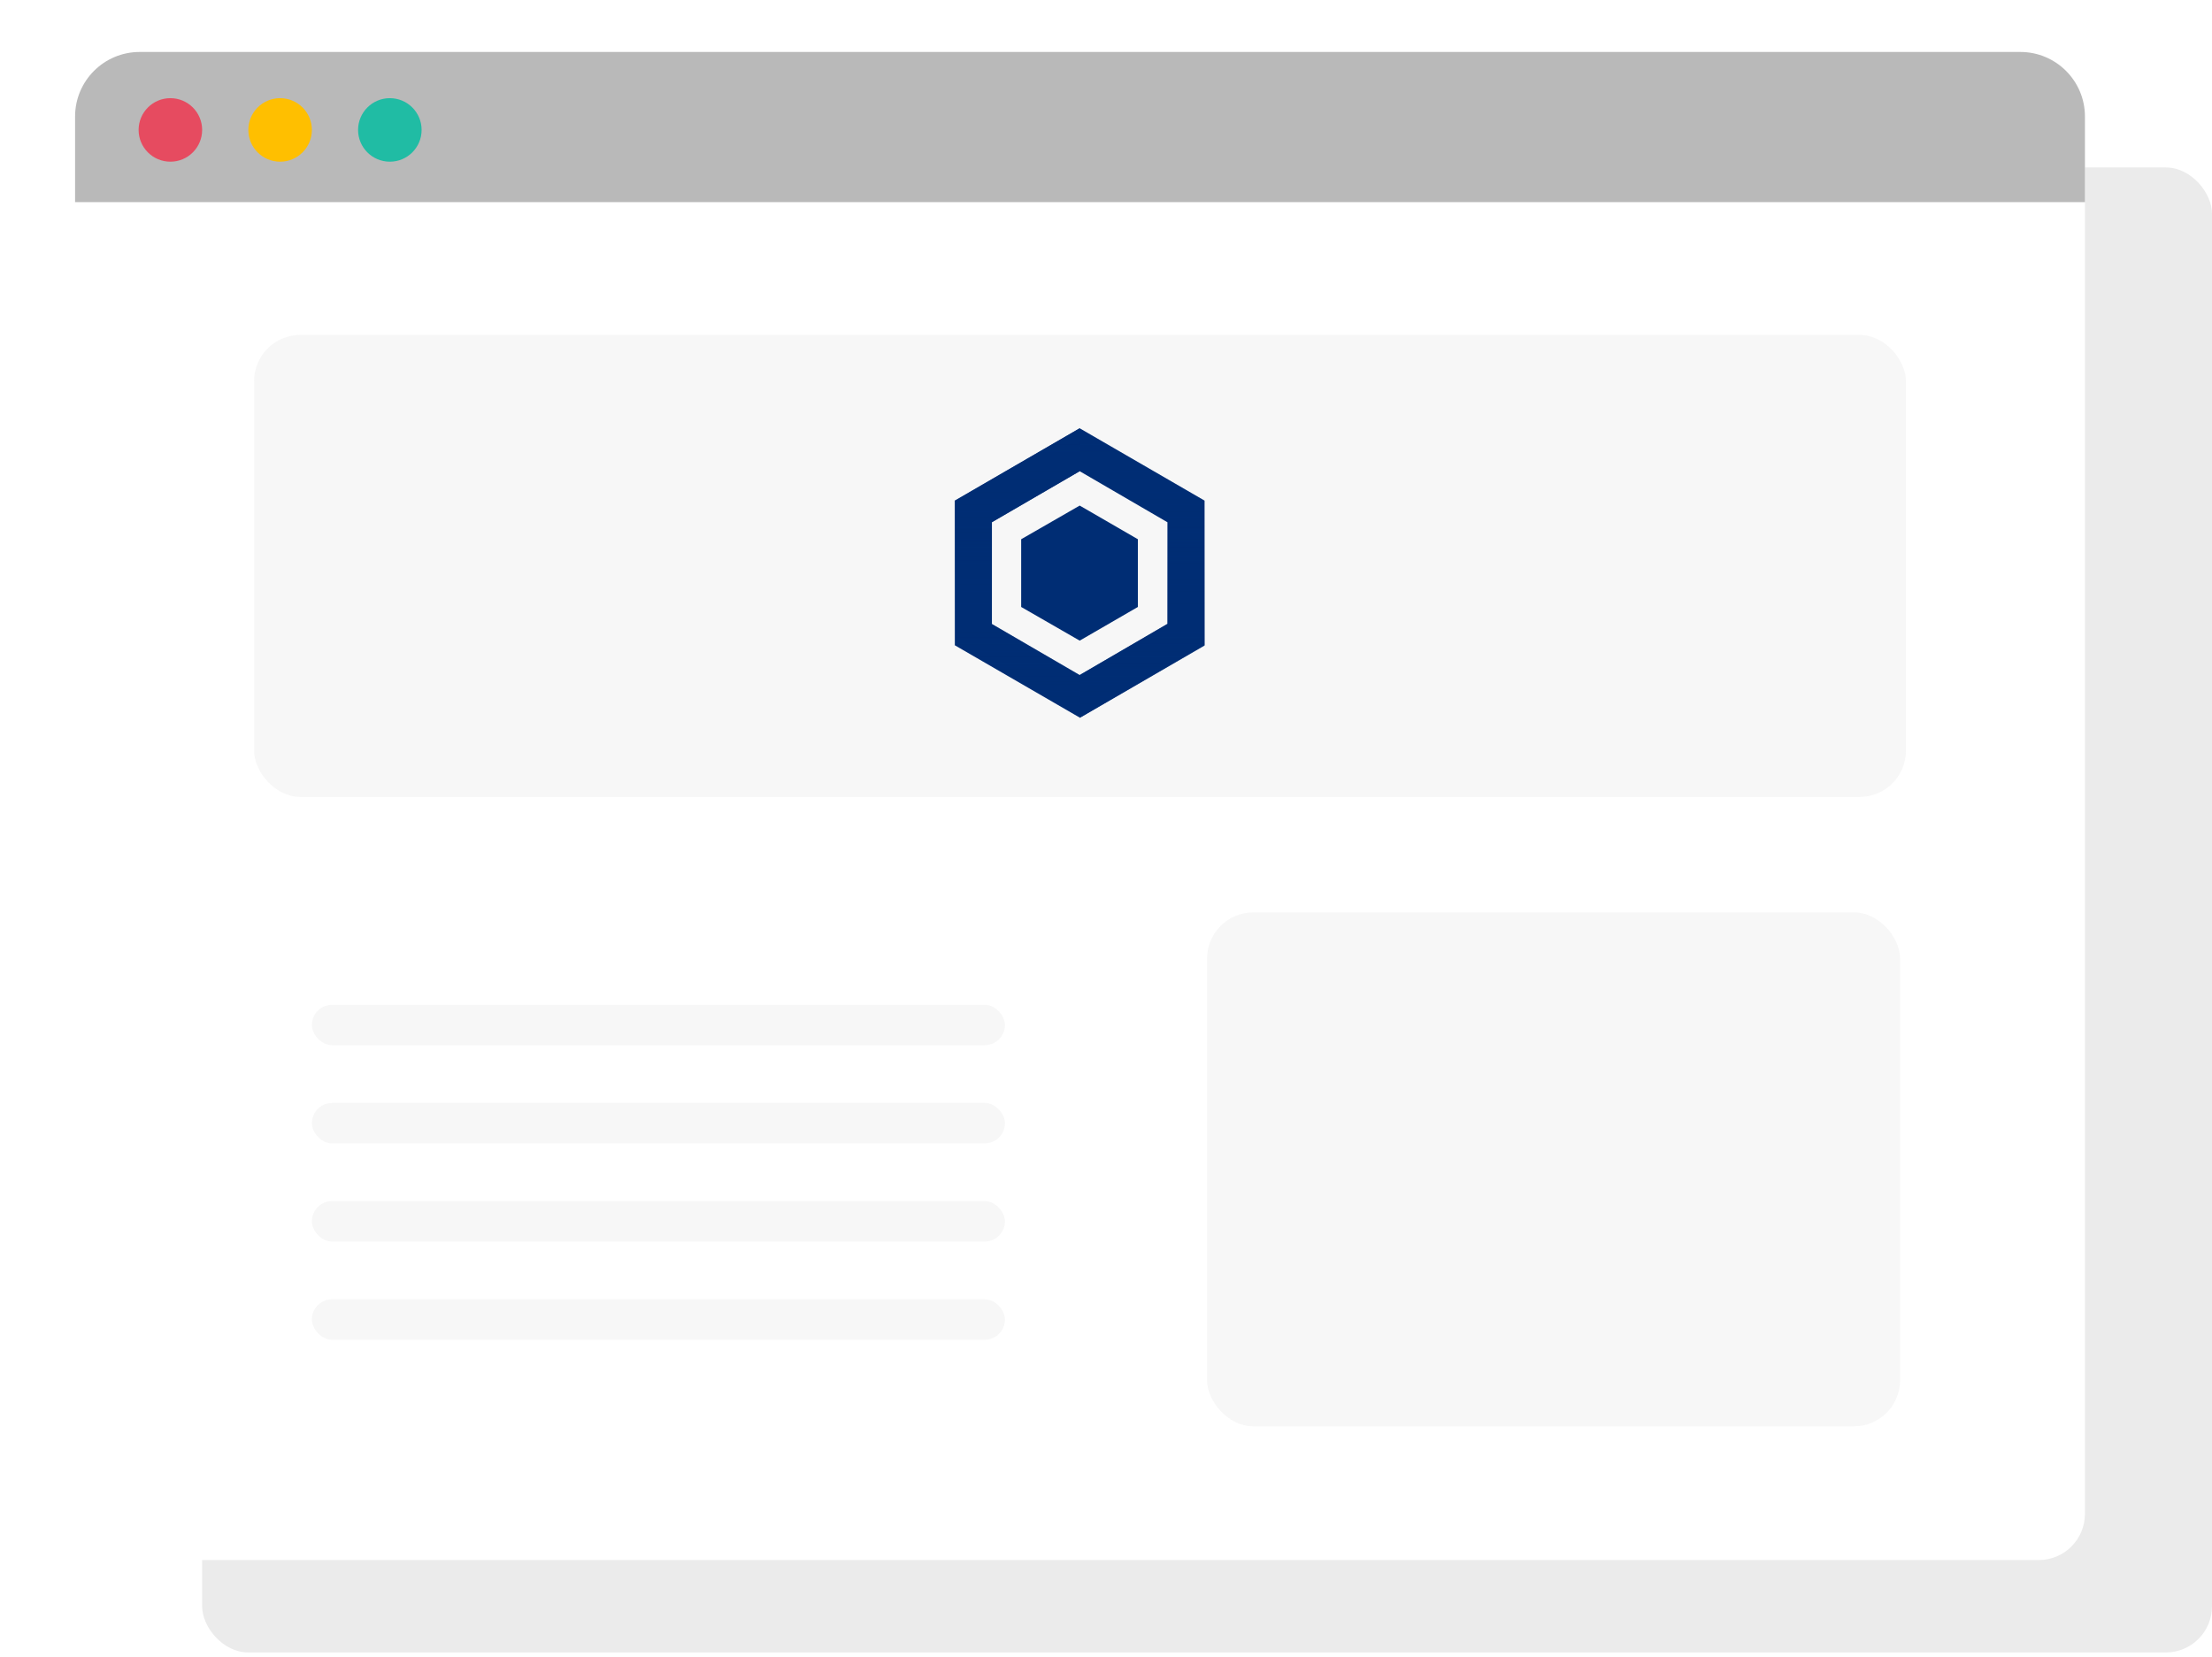 <svg xmlns="http://www.w3.org/2000/svg" width="383" height="287" fill="none" viewBox="0 0 383 287"><rect width="348" height="257.157" x="35" y="29" fill="#EBEBEB" rx="8"/><g filter="url(#filter0_d)"><rect width="348" height="257.157" x="13" y="9" fill="#fff" rx="8"/></g><path fill="#B9B9B9" d="M13 20.181C13 14.006 18.006 9 24.181 9H349.819C355.994 9 361 14.006 361 20.181V35H13V20.181Z"/><rect width="286" height="80" x="44" y="58" fill="#D8D8D8" opacity=".2" rx="8"/><rect width="120" height="89" x="209" y="158" fill="#D8D8D8" opacity=".2" rx="8"/><rect width="120" height="7" x="54" y="174" fill="#D8D8D8" opacity=".2" rx="3.5"/><rect width="120" height="7" x="54" y="191" fill="#D8D8D8" opacity=".2" rx="3.5"/><rect width="120" height="7" x="54" y="208" fill="#D8D8D8" opacity=".2" rx="3.5"/><rect width="120" height="7" x="54" y="225" fill="#D8D8D8" opacity=".2" rx="3.5"/><circle cx="29.5" cy="22.5" r="5.5" fill="#E64B60"/><circle cx="48.5" cy="22.5" r="5.5" fill="#FFBF00"/><circle cx="67.5" cy="22.5" r="5.5" fill="#20BCA4"/><path fill="#002D74" d="M186.946 74.167L165.333 86.691V111.74L186.946 124.264L208.558 111.74V86.691L186.946 74.167ZM202.086 108.056L186.946 116.897L171.744 108.056V90.436L186.946 81.596L202.148 90.436V108.056H202.086Z"/><g style="mix-blend-mode:multiply"><path style="mix-blend-mode:multiply" fill="url(#paint0_linear)" d="M186.946 81.596V74.167L165.333 86.691V111.74L186.946 124.264V116.897L171.744 108.056V90.436L186.946 81.596Z"/></g><g style="mix-blend-mode:multiply"><path style="mix-blend-mode:multiply" fill="url(#paint1_linear)" d="M186.946 116.897V124.325L208.558 111.801V86.691L186.946 74.167V81.596L202.148 90.436V108.056L186.946 116.897Z"/></g><path fill="#002D74" d="M197.02 105.107L186.946 110.94L176.812 105.107V93.381L186.946 87.549L197.02 93.381V105.107Z"/><defs><filter id="filter0_d" width="374" height="283.157" x="0" y="0" color-interpolation-filters="sRGB" filterUnits="userSpaceOnUse"><feFlood flood-opacity="0" result="BackgroundImageFix"/><feColorMatrix in="SourceAlpha" type="matrix" values="0 0 0 0 0 0 0 0 0 0 0 0 0 0 0 0 0 0 127 0"/><feMorphology in="SourceAlpha" operator="dilate" radius="3" result="effect1_dropShadow"/><feOffset dy="4"/><feGaussianBlur stdDeviation="5"/><feColorMatrix type="matrix" values="0 0 0 0 0 0 0 0 0 0 0 0 0 0 0 0 0 0 0.05 0"/><feBlend in2="BackgroundImageFix" mode="normal" result="effect1_dropShadow"/><feBlend in="SourceGraphic" in2="effect1_dropShadow" mode="normal" result="shape"/></filter><linearGradient id="paint0_linear" x1="176.127" x2="176.127" y1="124.307" y2="74.167" gradientUnits="userSpaceOnUse"><stop stop-color="#002D74" stop-opacity="0"/><stop offset="1" stop-color="#002D74"/></linearGradient><linearGradient id="paint1_linear" x1="197.715" x2="197.715" y1="124.307" y2="74.167" gradientUnits="userSpaceOnUse"><stop stop-color="#002D74"/><stop offset="1" stop-color="#002D74" stop-opacity="0"/></linearGradient></defs></svg>